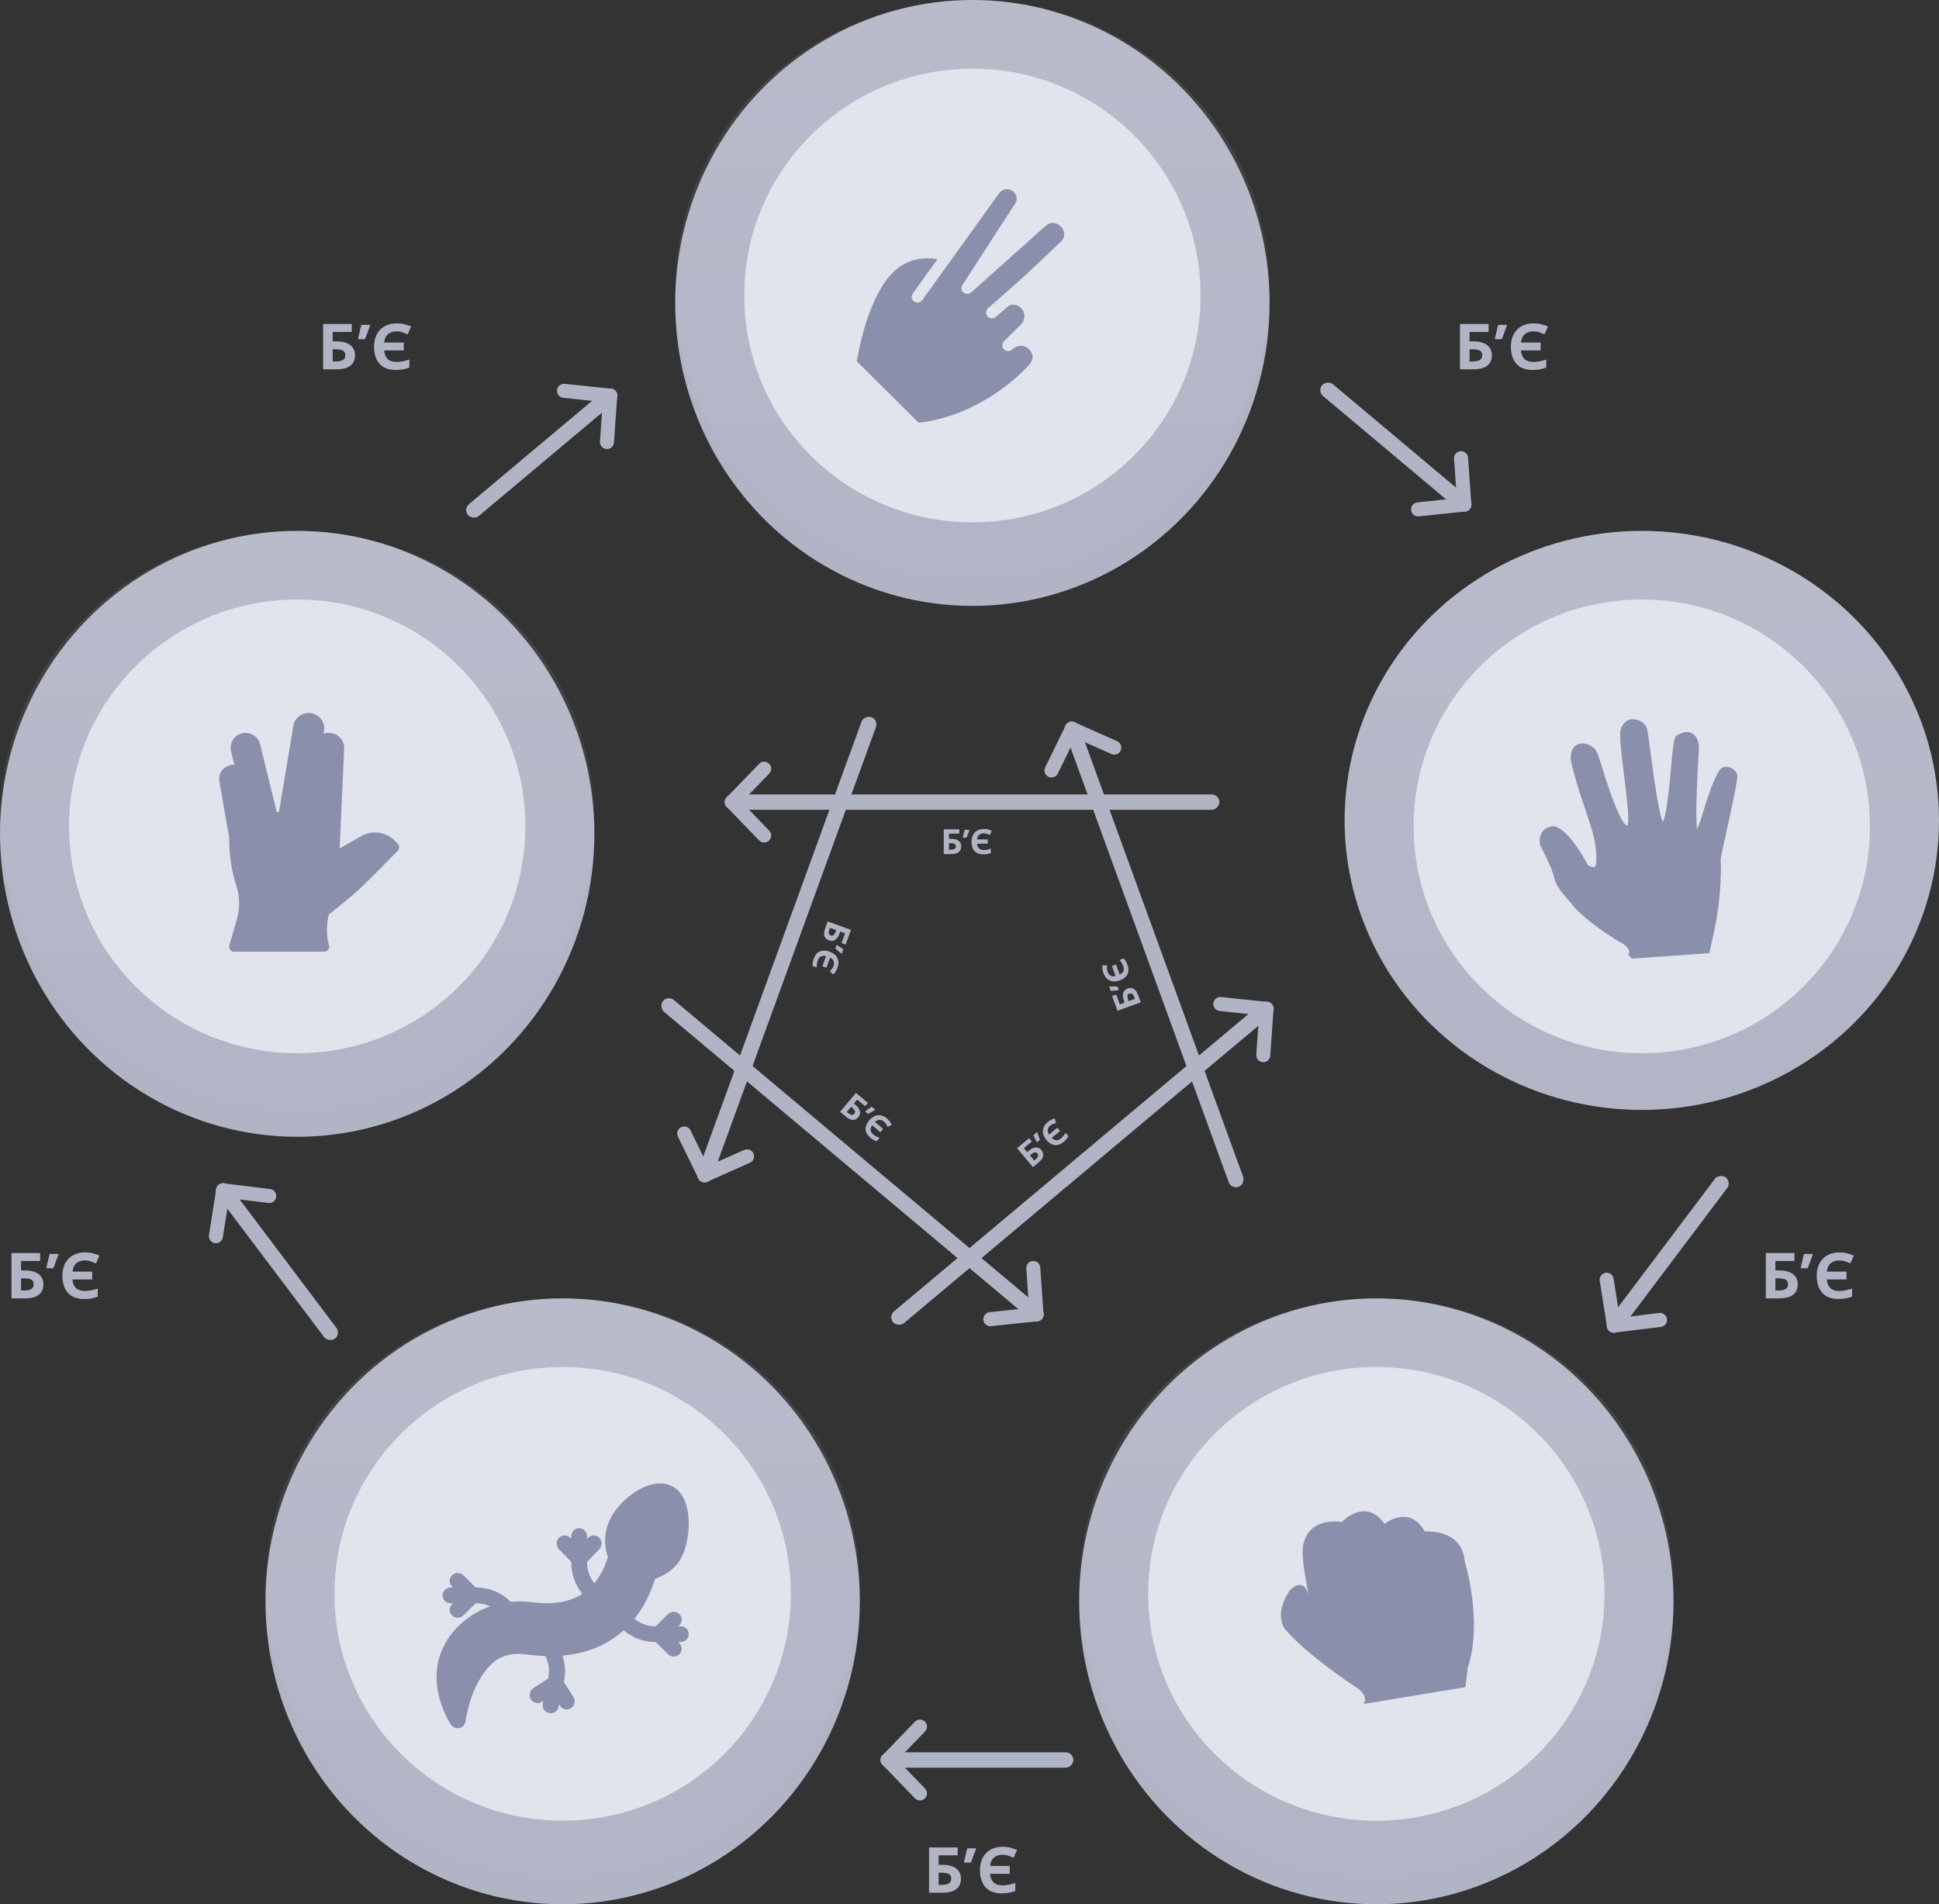<svg width="336" height="330" viewBox="0 0 336 330" fill="none" xmlns="http://www.w3.org/2000/svg">
<rect x="0" y="0" width="336" height="330" fill="#333333" stroke="none"/>
<g id="Group 21" clip-path="url(#clip0_0_784)">
<g id="Group 8">
<g id="Group 6">
<ellipse id="Oval Copy" cx="284.5" cy="142.172" rx="51.5" ry="50.172" fill="#B1B4C5"/>
<ellipse id="Oval Copy 4" cx="284.5" cy="142.172" rx="51.5" ry="50.172" fill="url(#paint0_linear_0_784)"/>
<g id="Group 5">
<ellipse id="Oval Copy 2" cx="284.5" cy="143.207" rx="39.535" ry="39.31" fill="#E1E4ED"/>
<g id="001-five-fingers">
<path id="Path" d="M299.861 133.029C299.569 132.918 299.266 132.869 298.986 132.889C298.582 132.917 298.255 133.081 298.061 133.35C296.921 134.945 295.988 137.957 295.235 140.377C294.889 141.496 294.425 142.994 294.089 143.705C293.739 141.713 294.135 134.418 294.288 131.608L294.291 131.563C294.397 129.611 294.412 129.268 294.388 129.118C294.219 128.047 293.789 127.345 293.111 127.03C292.425 126.711 291.533 126.852 290.573 127.429C290.092 127.72 289.959 128.717 289.546 133.24L289.544 133.26C289.317 135.745 288.793 141.465 288.149 142.418C287.422 141.085 286.422 133.512 285.99 130.233C285.688 127.937 285.512 126.619 285.394 126.221C285.145 125.387 284.094 124.677 283.053 124.638C282.186 124.595 281.475 125.035 281.136 125.8C280.501 126.505 280.726 128.845 281.427 134.386C281.761 137.023 282.45 142.47 282.017 143.081C281.152 142.987 279.667 139.575 277.602 132.937C277.023 131.078 276.844 130.519 276.666 130.274C276.315 129.421 275.123 128.764 274.055 128.838C273.964 128.845 273.875 128.856 273.787 128.873C273.228 128.984 271.952 129.498 272.224 131.871C272.977 135.161 273.796 137.576 274.591 139.921L274.607 139.968C275.082 141.372 275.531 142.698 275.949 144.171C276.933 147.647 276.551 149.804 276.546 149.829C276.513 150.051 276.445 150.186 276.341 150.234C276.304 150.251 276.257 150.262 276.203 150.265C275.891 150.287 275.423 150.081 275.182 149.946C274.631 148.895 271.889 143.884 269.404 143.189L269.315 143.163L269.224 143.172C268.313 143.257 267.643 143.602 267.233 144.194C266.584 145.131 266.853 146.324 266.918 146.563L266.955 146.649C266.975 146.685 268.968 150.313 269.276 152.001C269.542 153.448 270.918 155.016 272.024 156.276L272.07 156.327C272.431 156.74 272.742 157.096 272.988 157.426C276.198 160.77 281.274 163.582 281.315 163.605C281.949 164.072 282.301 164.523 282.338 164.911C282.362 165.165 282.229 165.317 282.225 165.322L282.114 165.437L282.816 166.118L296.209 165.179L296.779 162.566C298.545 155.185 298.177 148.893 298.171 148.851C298.177 148.619 298.672 146.38 299.07 144.571L299.082 144.525C299.875 140.922 300.862 136.438 301.051 134.732C301.133 134.003 300.666 133.333 299.861 133.029Z" fill="#8A90AC"/>
</g>
</g>
</g>
</g>
<g id="Group 8 Copy 4">
<g id="Group 6_2">
<ellipse id="Oval" cx="51.5" cy="144.5" rx="51.5" ry="52.5" fill="#B1B4C5"/>
<ellipse id="Oval Copy 4_2" cx="51.5" cy="142.172" rx="51.5" ry="50.172" fill="url(#paint1_linear_0_784)"/>
<g id="Group 5_2">
<ellipse id="Oval Copy 2_2" cx="51.5" cy="143.207" rx="39.535" ry="39.31" fill="#E1E4ED"/>
<g id="001-five-fingers_2">
<g id="vulcan-salute">
<path id="Path_2" d="M68.933 146.218L68.32 145.609C66.855 144.151 64.461 143.834 62.672 144.856L58.854 147.026L59.65 129.643C59.65 128.186 58.457 127 56.991 127C56.674 127 56.369 127.056 56.087 127.157L56.181 126.225C56.181 124.751 54.971 123.552 53.484 123.552C52.109 123.552 50.956 124.577 50.81 125.892L48.359 140.613C48.327 140.813 47.978 140.793 47.941 140.667L45.047 128.865C44.73 127.767 43.708 127 42.559 127C41.765 127 41.027 127.355 40.532 127.975C40.04 128.595 39.86 129.392 40.043 130.16L40.605 132.537C40.285 132.511 39.964 132.554 39.657 132.657C38.516 133.035 37.82 134.168 38.004 135.365L39.708 145.103C39.708 148.946 40.385 151.789 40.954 153.496C41.278 154.47 41.442 155.495 41.442 156.541C41.442 157.452 41.315 158.359 41.063 159.234L39.742 163.832C39.667 164.093 39.72 164.372 39.882 164.588C40.047 164.804 40.302 164.931 40.575 164.931H56.181C56.461 164.931 56.722 164.798 56.884 164.573C57.048 164.349 57.093 164.059 57.004 163.796C56.996 163.774 56.271 161.548 56.957 158.519C57.827 157.817 60.874 155.354 61.968 154.361C63.776 152.718 68.731 147.643 68.941 147.428C69.272 147.09 69.268 146.551 68.933 146.218Z" fill="#8A90AC"/>
</g>
</g>
</g>
</g>
</g>
<g id="Group 8 Copy">
<g id="Group 6_3">
<ellipse id="Oval_2" cx="168.5" cy="52.5" rx="51.5" ry="52.5" fill="#B1B4C5"/>
<ellipse id="Oval Copy 4_3" cx="168.5" cy="50.172" rx="51.5" ry="50.172" fill="url(#paint2_linear_0_784)"/>
<g id="Group 5_3">
<ellipse id="Oval Copy 2_3" cx="168.5" cy="51.207" rx="39.535" ry="39.31" fill="#E1E4ED"/>
<g id="hand">
<path id="Path_3" d="M158.179 50.87L162.45 44.9C160.675 44.606 157.415 44.541 154.745 47.195C150.536 51.38 148.832 60.42 148.476 62.609L159.173 73.245C161.099 73.081 169.624 71.949 177.84 63.781C177.927 63.604 179.928 62.134 178.292 60.507C177.511 59.731 176.218 59.745 175.42 60.538C175.014 60.942 174.383 60.948 173.985 60.553C173.587 60.157 173.593 59.529 173.999 59.125L176.902 56.239C178.377 54.772 176.987 52.297 174.928 52.892L172.551 54.915C172.117 55.291 171.472 55.226 171.115 54.816C170.747 54.392 170.826 53.749 171.245 53.387C179.547 46.145 178.335 47.017 183.676 42.039C185.671 40.388 183.161 37.465 181.195 39.138L168.274 50.691C167.898 51.009 167.322 51.015 166.952 50.677C166.525 50.31 166.516 49.782 166.795 49.365L175.807 35.434C177.124 33.66 174.532 31.69 173.144 33.478L159.819 52.009C159.497 52.471 158.85 52.577 158.408 52.253C157.966 51.958 157.845 51.316 158.179 50.87Z" fill="#8A90AC"/>
</g>
</g>
</g>
</g>
<g id="Group 8 Copy 2">
<g id="Group 6_4">
<ellipse id="Oval_3" cx="238.5" cy="277.5" rx="51.5" ry="52.5" fill="#B1B4C5"/>
<ellipse id="Oval Copy 4_4" cx="238.5" cy="275.172" rx="51.5" ry="50.172" fill="url(#paint3_linear_0_784)"/>
<g id="Group 5_4">
<ellipse id="Oval Copy 2_4" cx="238.5" cy="276.207" rx="39.535" ry="39.31" fill="#E1E4ED"/>
<g id="003-fist">
<path id="Path_4" d="M253.815 270.561C253.359 264.818 246.901 265.404 246.901 265.404C244.175 260.605 239.916 264.081 239.916 264.081C236.645 259.377 232.543 263.736 232.543 263.736C225.47 262.974 225.744 268.749 225.744 268.749C225.578 270.585 226.741 276.265 226.741 276.265C225.692 272.991 223.416 275.709 223.416 275.709C220.618 280.021 222.724 282.381 222.724 282.381C226.51 286.812 234.578 292.131 234.578 292.131C237.499 293.802 236.264 295.293 236.264 295.293L253.934 292.377L254.34 289.03C257.026 280.916 253.815 270.561 253.815 270.561Z" fill="#8A90AC"/>
</g>
</g>
</g>
</g>
<g id="Group 8 Copy 3">
<g id="Group 6_5">
<ellipse id="Oval_4" cx="97.5" cy="277.5" rx="51.5" ry="52.5" fill="#B1B4C5"/>
<ellipse id="Oval Copy 4_5" cx="97.5" cy="275.172" rx="51.5" ry="50.172" fill="url(#paint4_linear_0_784)"/>
<g id="Group 5_5">
<ellipse id="Oval Copy 2_5" cx="97.5" cy="276.207" rx="39.535" ry="39.31" fill="#E1E4ED"/>
<g id="lizard">
<path id="Combined Shape" fill-rule="evenodd" clip-rule="evenodd" d="M116.465 257.548C114.766 256.687 112.568 256.994 110.275 258.413C108.461 259.535 106.796 261.239 105.93 262.86C104.275 265.956 104.924 268.686 105.341 269.839C104.77 271.65 103.982 273.155 102.98 274.352C102.172 273.341 101.721 272.067 101.721 270.735V270.67L103.845 268.481C104.072 268.247 104.659 267.325 103.845 266.485C103.31 265.934 102.444 265.934 101.909 266.485L101.721 266.679V266.238C101.721 265.459 101.108 264.827 100.353 264.827C99.597 264.827 98.984 265.459 98.984 266.238V266.679L98.796 266.485C98.262 265.934 97.395 265.934 96.86 266.485C96.326 267.036 96.326 267.93 96.86 268.481L98.984 270.67V270.735C98.984 272.751 99.673 274.678 100.908 276.199C98.69 277.641 95.817 278.129 92.304 277.654C91.037 277.483 89.758 277.461 88.504 277.587C86.931 276.001 84.775 275.101 82.504 275.101H82.44L80.286 272.985C79.744 272.453 78.865 272.453 78.323 272.985C77.781 273.518 77.781 274.382 78.323 274.914L78.514 275.102H78.08C77.314 275.102 76.692 275.712 76.692 276.465C76.692 277.219 77.314 277.829 78.08 277.829H78.514L78.323 278.016C77.781 278.549 77.781 279.413 78.323 279.945C78.594 280.212 78.949 280.345 79.305 280.345C79.66 280.345 80.015 280.212 80.286 279.945L82.44 277.829H82.504C83.345 277.829 84.161 278.014 84.902 278.359C85.002 278.332 85.102 278.305 85.202 278.28C85.172 278.29 85.141 278.3 85.11 278.31C82.761 279.099 80.643 280.467 78.984 282.267C76.123 285.372 75.075 289.244 75.954 293.465C76.601 296.573 78.076 298.775 78.138 298.868C78.403 299.258 78.84 299.483 79.296 299.483C79.408 299.483 79.52 299.469 79.632 299.442C80.201 299.301 80.622 298.82 80.688 298.236C80.695 298.172 81.454 291.787 85.373 288.174C85.873 287.714 87.76 286.247 91.088 286.698C92.262 286.857 93.398 286.951 94.496 286.982C95.097 288.15 95.283 289.5 95.001 290.808L94.987 290.872L92.418 292.541C91.771 292.961 91.583 293.831 91.999 294.485C92.415 295.139 93.276 295.328 93.923 294.908L94.15 294.761L94.058 295.19C93.894 295.949 94.371 296.699 95.122 296.864C95.222 296.886 95.321 296.896 95.419 296.896C96.06 296.896 96.637 296.447 96.779 295.788L96.871 295.359L97.017 295.589C97.283 296.007 97.732 296.236 98.19 296.236C98.447 296.236 98.708 296.163 98.941 296.012C99.588 295.592 99.775 294.721 99.36 294.068L97.708 291.47L97.722 291.407C98.048 289.89 97.956 288.336 97.479 286.9C101.267 286.57 104.507 285.366 107.158 283.295C107.471 283.05 107.776 282.794 108.071 282.527C109.581 283.826 111.523 284.553 113.557 284.553H113.621L115.767 286.669C116.037 286.936 116.391 287.069 116.745 287.069C117.099 287.069 117.453 286.936 117.723 286.669C118.264 286.137 118.264 285.273 117.723 284.741L117.534 284.553H117.965C118.729 284.553 119.348 283.943 119.348 283.19C119.348 282.436 118.729 281.826 117.965 281.826H117.533L117.723 281.638C118.263 281.106 118.263 280.242 117.723 279.71C117.183 279.177 116.307 279.177 115.767 279.71L113.621 281.826H113.557C112.224 281.826 110.95 281.359 109.95 280.523C111.477 278.607 112.674 276.29 113.525 273.595C115.725 272.814 117.283 271.53 118.162 269.773C119.72 266.661 120.271 259.478 116.465 257.548Z" fill="#8A90AC"/>
</g>
</g>
</g>
</g>
<g id="Group 13 Copy 2">
<g id="Group 15">
<rect id="Rectangle" x="80.237" y="88.228" width="32.692" height="2.667" rx="1.333" transform="rotate(-40 80.237 88.228)" fill="#B1B4C5"/>
<g id="Group 12">
<g id="Group 14">
<path id="Rectangle Copy 2" fill-rule="evenodd" clip-rule="evenodd" d="M96.523 67.63C96.577 66.948 97.183 66.445 97.864 66.516L105.907 67.364C106.564 67.433 107.045 68.013 106.993 68.671C106.939 69.353 106.333 69.857 105.652 69.785L97.609 68.938C96.952 68.868 96.471 68.289 96.523 67.63Z" fill="#B1B4C5"/>
<path id="Rectangle Copy 3" fill-rule="evenodd" clip-rule="evenodd" d="M105.064 77.809C104.406 77.746 103.919 77.171 103.965 76.512L104.527 68.444C104.575 67.761 105.176 67.252 105.857 67.317C106.514 67.38 107.002 67.955 106.956 68.613L106.394 76.682C106.346 77.364 105.745 77.874 105.064 77.809Z" fill="#B1B4C5"/>
</g>
</g>
</g>
</g>
<g id="Group 13 Copy 3">
<g id="Group 15_2">
<rect id="Rectangle_2" width="32.692" height="2.667" rx="1.333" transform="matrix(0.766 0.643 0.643 -0.766 228.237 67.772)" fill="#B1B4C5"/>
<g id="Group 12_2">
<g id="Group 14_2">
<path id="Rectangle Copy 2_2" fill-rule="evenodd" clip-rule="evenodd" d="M244.523 88.37C244.577 89.052 245.183 89.555 245.864 89.484L253.907 88.636C254.564 88.567 255.045 87.987 254.993 87.329C254.939 86.647 254.333 86.143 253.652 86.215L245.609 87.062C244.952 87.132 244.47 87.711 244.523 88.37Z" fill="#B1B4C5"/>
<path id="Rectangle Copy 3_2" fill-rule="evenodd" clip-rule="evenodd" d="M253.064 78.191C252.406 78.254 251.919 78.829 251.965 79.488L252.527 87.556C252.575 88.239 253.176 88.748 253.857 88.683C254.514 88.62 255.002 88.045 254.956 87.387L254.394 79.318C254.346 78.636 253.745 78.126 253.064 78.191Z" fill="#B1B4C5"/>
</g>
</g>
</g>
</g>
<g id="Group 13 Copy 4">
<g id="Group 15_3">
<rect id="Rectangle_3" x="300.097" y="204.826" width="32.692" height="2.667" rx="1.333" transform="rotate(127 300.097 204.826)" fill="#B1B4C5"/>
<g id="Group 12_3">
<g id="Group 14_3">
<path id="Rectangle Copy 2_3" fill-rule="evenodd" clip-rule="evenodd" d="M288.862 228.559C288.962 229.236 288.485 229.863 287.806 229.946L279.778 230.93C279.123 231.01 278.523 230.554 278.426 229.901C278.325 229.224 278.802 228.597 279.482 228.514L287.509 227.53C288.165 227.45 288.765 227.906 288.862 228.559Z" fill="#B1B4C5"/>
<path id="Rectangle Copy 3_3" fill-rule="evenodd" clip-rule="evenodd" d="M278.25 220.563C278.904 220.476 279.509 220.927 279.612 221.579L280.879 229.567C280.986 230.243 280.516 230.874 279.837 230.964C279.183 231.051 278.578 230.6 278.475 229.948L277.208 221.96C277.101 221.284 277.571 220.653 278.25 220.563Z" fill="#B1B4C5"/>
</g>
</g>
</g>
</g>
<g id="Group 13 Copy 6">
<g id="Group 15_4">
<rect id="Rectangle_4" width="32.692" height="2.667" rx="1.333" transform="matrix(-1 0 0 1 186 303.667)" fill="#B1B4C5"/>
<g id="Group 12_4">
<g id="Group 14_4">
<path id="Rectangle Copy 2_4" fill-rule="evenodd" clip-rule="evenodd" d="M160.285 298.357C159.804 297.869 159.017 297.873 158.541 298.365L152.924 304.184C152.466 304.659 152.47 305.413 152.933 305.884C153.413 306.371 154.201 306.368 154.676 305.875L160.293 300.056C160.752 299.581 160.748 298.827 160.285 298.357Z" fill="#B1B4C5"/>
<path id="Rectangle Copy 3_4" fill-rule="evenodd" clip-rule="evenodd" d="M160.285 311.643C160.748 311.173 160.752 310.419 160.293 309.944L154.676 304.125C154.201 303.632 153.413 303.629 152.933 304.116C152.47 304.587 152.466 305.341 152.924 305.816L158.541 311.635C159.017 312.127 159.804 312.131 160.285 311.643Z" fill="#B1B4C5"/>
</g>
</g>
</g>
</g>
<g id="Group 13 Copy 5">
<g id="Group 15_5">
<rect id="Rectangle_5" width="32.692" height="2.667" rx="1.333" transform="matrix(-0.602 -0.799 -0.799 0.602 59.097 231.174)" fill="#B1B4C5"/>
<g id="Group 12_5">
<g id="Group 14_5">
<path id="Rectangle Copy 2_5" fill-rule="evenodd" clip-rule="evenodd" d="M47.862 207.441C47.962 206.764 47.485 206.137 46.806 206.054L38.778 205.07C38.123 204.99 37.523 205.446 37.426 206.099C37.325 206.776 37.803 207.403 38.482 207.486L46.51 208.47C47.165 208.55 47.765 208.094 47.862 207.441Z" fill="#B1B4C5"/>
<path id="Rectangle Copy 3_5" fill-rule="evenodd" clip-rule="evenodd" d="M37.25 215.437C37.904 215.524 38.509 215.073 38.612 214.421L39.879 206.433C39.987 205.757 39.516 205.126 38.837 205.036C38.183 204.949 37.578 205.4 37.475 206.052L36.208 214.04C36.101 214.716 36.572 215.347 37.25 215.437Z" fill="#B1B4C5"/>
</g>
</g>
</g>
</g>
<g id="Group 20">
<g id="Group 19" clip-path="url(#clip1_0_784)">
<g id="Group 15_6">
<rect id="Rectangle_6" width="85" height="2.667" rx="1.333" transform="matrix(-1 0 0 1 211.308 137.667)" fill="#B1B4C5"/>
<g id="Group 12_6">
<g id="Group 14_6">
<path id="Rectangle Copy 2_6" fill-rule="evenodd" clip-rule="evenodd" d="M133.285 132.357C132.804 131.869 132.017 131.873 131.541 132.365L125.924 138.184C125.466 138.659 125.47 139.413 125.933 139.884C126.413 140.371 127.201 140.368 127.676 139.875L133.293 134.056C133.752 133.581 133.748 132.827 133.285 132.357Z" fill="#B1B4C5"/>
<path id="Rectangle Copy 3_6" fill-rule="evenodd" clip-rule="evenodd" d="M133.285 145.643C133.748 145.173 133.752 144.419 133.293 143.944L127.676 138.125C127.201 137.632 126.413 137.629 125.933 138.116C125.47 138.587 125.466 139.341 125.924 139.816L131.541 145.635C132.017 146.127 132.804 146.131 133.285 145.643Z" fill="#B1B4C5"/>
</g>
</g>
</g>
<path id="BEATS" d="M163.54 148V143.716H166.246V144.466H164.446V145.36H164.806C165.21 145.36 165.54 145.416 165.796 145.528C166.056 145.64 166.248 145.794 166.372 145.99C166.496 146.186 166.558 146.41 166.558 146.662C166.558 146.942 166.496 147.182 166.372 147.382C166.248 147.582 166.056 147.736 165.796 147.844C165.536 147.948 165.2 148 164.788 148H163.54ZM164.752 147.256C165.028 147.256 165.244 147.212 165.4 147.124C165.56 147.036 165.64 146.882 165.64 146.662C165.64 146.51 165.6 146.394 165.52 146.314C165.444 146.234 165.334 146.18 165.19 146.152C165.05 146.12 164.88 146.104 164.68 146.104H164.446V147.256H164.752ZM167.912 143.8C167.972 143.8 167.992 143.828 167.972 143.884L167.522 145.096C167.51 145.136 167.482 145.156 167.438 145.156H166.91C166.854 145.156 166.832 145.13 166.844 145.078L167.132 143.86C167.144 143.82 167.17 143.8 167.21 143.8H167.912ZM170.47 144.412C170.31 144.412 170.16 144.436 170.02 144.484C169.884 144.528 169.764 144.596 169.66 144.688C169.56 144.776 169.48 144.886 169.42 145.018C169.36 145.15 169.324 145.3 169.312 145.468H171.166V146.212H169.306C169.318 146.384 169.352 146.538 169.408 146.674C169.464 146.81 169.54 146.926 169.636 147.022C169.736 147.114 169.856 147.184 169.996 147.232C170.136 147.28 170.298 147.304 170.482 147.304C170.674 147.304 170.866 147.284 171.058 147.244C171.254 147.204 171.466 147.148 171.694 147.076V147.838C171.49 147.914 171.29 147.97 171.094 148.006C170.898 148.042 170.676 148.06 170.428 148.06C169.952 148.06 169.56 147.97 169.252 147.79C168.948 147.606 168.722 147.35 168.574 147.022C168.426 146.69 168.352 146.304 168.352 145.864C168.352 145.54 168.398 145.244 168.49 144.976C168.586 144.704 168.726 144.47 168.91 144.274C169.094 144.078 169.32 143.926 169.588 143.818C169.856 143.71 170.164 143.656 170.512 143.656C170.768 143.656 171.004 143.684 171.22 143.74C171.436 143.792 171.648 143.864 171.856 143.956L171.532 144.694C171.356 144.618 171.186 144.552 171.022 144.496C170.862 144.44 170.678 144.412 170.47 144.412Z" fill="#B1B4C5"/>
</g>
<g id="Group 19 Copy" clip-path="url(#clip2_0_784)">
<g id="Group 15_7">
<rect id="Rectangle_7" x="115.753" y="172.439" width="85" height="2.667" rx="1.333" transform="rotate(40 115.753 172.439)" fill="#B1B4C5"/>
<g id="Group 12_7">
<g id="Group 14_7">
<path id="Rectangle Copy 2_7" fill-rule="evenodd" clip-rule="evenodd" d="M178.936 218.523C179.617 218.458 180.218 218.968 180.266 219.65L180.828 227.719C180.874 228.377 180.386 228.952 179.729 229.015C179.048 229.08 178.447 228.571 178.399 227.888L177.837 219.82C177.791 219.161 178.278 218.586 178.936 218.523Z" fill="#B1B4C5"/>
<path id="Rectangle Copy 3_7" fill-rule="evenodd" clip-rule="evenodd" d="M170.395 228.702C170.342 228.044 170.824 227.464 171.481 227.395L179.524 226.548C180.205 226.476 180.811 226.979 180.865 227.661C180.917 228.32 180.436 228.9 179.779 228.969L171.736 229.816C171.055 229.888 170.449 229.384 170.395 228.702Z" fill="#B1B4C5"/>
</g>
</g>
</g>
<path id="BEATS_2" d="M145.571 192.673L148.325 189.391L150.398 191.13L149.915 191.705L148.537 190.548L147.962 191.233L148.238 191.464C148.547 191.724 148.764 191.979 148.888 192.229C149.015 192.482 149.063 192.723 149.032 192.953C149.001 193.183 148.905 193.395 148.743 193.588C148.563 193.802 148.361 193.946 148.138 194.02C147.914 194.093 147.668 194.088 147.399 194.003C147.133 193.916 146.843 193.74 146.527 193.475L145.571 192.673ZM146.978 192.882C147.189 193.059 147.383 193.164 147.559 193.197C147.738 193.233 147.898 193.166 148.04 192.998C148.137 192.881 148.181 192.767 148.171 192.654C148.165 192.544 148.115 192.432 148.023 192.318C147.936 192.203 147.816 192.082 147.663 191.953L147.484 191.803L146.743 192.685L146.978 192.882ZM151.62 192.266C151.666 192.304 151.663 192.339 151.612 192.369L150.488 193.008C150.453 193.031 150.419 193.028 150.385 193L149.981 192.66C149.938 192.624 149.938 192.59 149.98 192.558L150.984 191.81C151.019 191.787 151.052 191.789 151.082 191.814L151.62 192.266ZM153.186 194.379C153.063 194.276 152.933 194.198 152.795 194.144C152.662 194.091 152.527 194.066 152.388 194.069C152.255 194.072 152.123 194.105 151.992 194.168C151.861 194.23 151.737 194.322 151.62 194.443L153.04 195.635L152.562 196.205L151.137 195.009C151.036 195.149 150.963 195.289 150.918 195.429C150.874 195.569 150.858 195.707 150.869 195.842C150.887 195.977 150.934 196.107 151.01 196.234C151.087 196.361 151.195 196.483 151.336 196.602C151.483 196.725 151.643 196.833 151.816 196.926C151.992 197.021 152.19 197.115 152.411 197.206L151.921 197.79C151.716 197.717 151.527 197.631 151.354 197.533C151.18 197.434 150.999 197.305 150.809 197.146C150.444 196.84 150.202 196.519 150.082 196.183C149.967 195.847 149.958 195.506 150.056 195.159C150.156 194.81 150.347 194.466 150.63 194.129C150.838 193.881 151.064 193.684 151.307 193.538C151.555 193.391 151.813 193.302 152.08 193.27C152.347 193.238 152.617 193.267 152.892 193.357C153.167 193.446 153.437 193.603 153.704 193.826C153.9 193.991 154.063 194.164 154.192 194.346C154.324 194.525 154.441 194.716 154.541 194.92L153.818 195.277C153.732 195.106 153.644 194.946 153.555 194.798C153.468 194.652 153.345 194.512 153.186 194.379Z" fill="#B1B4C5"/>
</g>
<g id="Group 19 Copy 4" clip-path="url(#clip3_0_784)">
<g id="Group 15_8">
<rect id="Rectangle_8" x="153.896" y="228.114" width="85" height="2.667" rx="1.333" transform="rotate(-40 153.896 228.114)" fill="#B1B4C5"/>
<g id="Group 12_8">
<g id="Group 14_8">
<path id="Rectangle Copy 2_8" fill-rule="evenodd" clip-rule="evenodd" d="M210.251 173.894C210.306 173.212 210.912 172.709 211.592 172.78L219.636 173.627C220.292 173.697 220.774 174.277 220.722 174.935C220.667 175.617 220.061 176.12 219.381 176.049L211.337 175.201C210.681 175.132 210.199 174.552 210.251 173.894Z" fill="#B1B4C5"/>
<path id="Rectangle Copy 3_8" fill-rule="evenodd" clip-rule="evenodd" d="M218.792 184.072C218.135 184.01 217.648 183.435 217.693 182.776L218.256 174.708C218.303 174.025 218.904 173.516 219.586 173.581C220.243 173.643 220.73 174.218 220.684 174.877L220.122 182.945C220.074 183.628 219.474 184.137 218.792 184.072Z" fill="#B1B4C5"/>
</g>
</g>
</g>
<path id="BEATS_3" d="M179 202.263L176.246 198.981L178.319 197.242L178.801 197.817L177.422 198.974L177.997 199.658L178.273 199.427C178.582 199.167 178.871 198.998 179.139 198.919C179.41 198.838 179.656 198.833 179.877 198.903C180.098 198.973 180.29 199.105 180.452 199.298C180.632 199.513 180.738 199.736 180.772 199.969C180.806 200.202 180.757 200.444 180.628 200.693C180.495 200.94 180.271 201.196 179.956 201.461L179 202.263ZM179.45 200.914C179.661 200.737 179.799 200.564 179.862 200.396C179.928 200.226 179.89 200.057 179.748 199.888C179.651 199.772 179.546 199.709 179.433 199.699C179.323 199.686 179.204 199.716 179.076 199.787C178.948 199.852 178.808 199.949 178.654 200.078L178.475 200.228L179.216 201.111L179.45 200.914ZM179.649 196.235C179.695 196.197 179.729 196.205 179.749 196.261L180.184 197.479C180.2 197.517 180.192 197.551 180.158 197.579L179.753 197.918C179.71 197.954 179.677 197.948 179.653 197.901L179.09 196.783C179.074 196.744 179.081 196.712 179.112 196.687L179.649 196.235ZM182.002 195.06C181.88 195.163 181.78 195.278 181.704 195.404C181.628 195.526 181.58 195.655 181.559 195.792C181.539 195.924 181.548 196.06 181.587 196.199C181.626 196.339 181.695 196.477 181.794 196.613L183.214 195.422L183.692 195.992L182.267 197.187C182.387 197.311 182.512 197.407 182.643 197.476C182.773 197.544 182.906 197.584 183.041 197.596C183.177 197.602 183.314 197.578 183.452 197.525C183.59 197.472 183.729 197.386 183.87 197.268C184.017 197.144 184.152 197.006 184.273 196.852C184.397 196.695 184.524 196.516 184.652 196.314L185.142 196.898C185.034 197.087 184.917 197.259 184.79 197.412C184.663 197.566 184.505 197.722 184.315 197.882C183.95 198.188 183.592 198.371 183.24 198.431C182.889 198.485 182.552 198.434 182.227 198.278C181.901 198.119 181.596 197.871 181.313 197.534C181.105 197.286 180.95 197.029 180.848 196.765C180.747 196.495 180.703 196.226 180.718 195.957C180.733 195.689 180.809 195.427 180.945 195.172C181.08 194.917 181.282 194.678 181.548 194.454C181.744 194.289 181.943 194.159 182.145 194.063C182.344 193.964 182.552 193.883 182.771 193.82L182.997 194.593C182.813 194.648 182.641 194.707 182.479 194.77C182.32 194.83 182.161 194.926 182.002 195.06Z" fill="#B1B4C5"/>
</g>
<g id="Group 19 Copy 2" clip-path="url(#clip4_0_784)">
<g id="Group 15_9">
<rect id="Rectangle_9" x="213.378" y="206.126" width="85" height="2.667" rx="1.333" transform="rotate(-110 213.378 206.126)" fill="#B1B4C5"/>
<g id="Group 12_9">
<g id="Group 14_9">
<path id="Rectangle Copy 2_9" fill-rule="evenodd" clip-rule="evenodd" d="M181.703 134.624C181.08 134.34 180.814 133.598 181.115 132.983L184.662 125.715C184.951 125.122 185.661 124.867 186.262 125.142C186.884 125.426 187.15 126.168 186.85 126.783L183.303 134.051C183.013 134.644 182.303 134.899 181.703 134.624Z" fill="#B1B4C5"/>
<path id="Rectangle Copy 3_9" fill-rule="evenodd" clip-rule="evenodd" d="M194.189 130.08C193.905 130.676 193.198 130.938 192.595 130.669L185.205 127.381C184.58 127.103 184.307 126.364 184.601 125.746C184.885 125.15 185.592 124.888 186.195 125.157L193.584 128.445C194.21 128.723 194.483 129.462 194.189 130.08Z" fill="#B1B4C5"/>
</g>
</g>
</g>
<path id="BEATS_4" d="M197.672 173.694L193.646 175.159L192.721 172.617L193.426 172.36L194.041 174.052L194.881 173.746L194.758 173.407C194.62 173.028 194.56 172.699 194.578 172.42C194.594 172.137 194.673 171.904 194.815 171.72C194.956 171.537 195.146 171.402 195.383 171.316C195.646 171.22 195.892 171.196 196.123 171.244C196.353 171.292 196.563 171.42 196.754 171.628C196.941 171.836 197.104 172.134 197.245 172.521L197.672 173.694ZM196.558 172.81C196.464 172.55 196.349 172.362 196.213 172.246C196.075 172.126 195.903 172.103 195.697 172.178C195.554 172.23 195.458 172.308 195.411 172.41C195.361 172.509 195.348 172.631 195.371 172.776C195.389 172.918 195.432 173.083 195.501 173.271L195.581 173.491L196.663 173.097L196.558 172.81ZM192.23 171.022C192.209 170.966 192.229 170.937 192.288 170.937L193.581 170.945C193.623 170.943 193.651 170.962 193.666 171.004L193.847 171.5C193.866 171.553 193.849 171.582 193.796 171.589L192.553 171.735C192.511 171.737 192.484 171.719 192.47 171.682L192.23 171.022ZM191.93 168.409C191.985 168.56 192.059 168.692 192.152 168.808C192.24 168.92 192.345 169.01 192.467 169.076C192.584 169.14 192.714 169.178 192.859 169.189C193.003 169.2 193.157 169.183 193.319 169.136L192.685 167.394L193.384 167.14L194.02 168.888C194.177 168.817 194.31 168.733 194.419 168.634C194.528 168.535 194.611 168.423 194.668 168.3C194.72 168.175 194.745 168.038 194.742 167.89C194.74 167.742 194.707 167.582 194.644 167.409C194.578 167.229 194.494 167.055 194.39 166.888C194.286 166.718 194.161 166.538 194.015 166.348L194.731 166.087C194.872 166.253 194.993 166.422 195.094 166.594C195.195 166.766 195.288 166.968 195.373 167.201C195.535 167.648 195.585 168.048 195.521 168.399C195.452 168.747 195.289 169.047 195.031 169.298C194.77 169.551 194.433 169.753 194.019 169.903C193.715 170.014 193.421 170.072 193.137 170.077C192.849 170.08 192.581 170.028 192.334 169.922C192.087 169.817 191.867 169.656 191.674 169.441C191.481 169.226 191.325 168.955 191.206 168.628C191.118 168.388 191.064 168.157 191.042 167.934C191.017 167.714 191.012 167.49 191.028 167.263L191.832 167.315C191.821 167.506 191.817 167.689 191.82 167.862C191.823 168.031 191.859 168.214 191.93 168.409Z" fill="#B1B4C5"/>
</g>
<g id="Group 19 Copy 3" clip-path="url(#clip5_0_784)">
<g id="Group 15_10">
<rect id="Rectangle_10" x="152.246" y="124.734" width="85" height="2.667" rx="1.333" transform="rotate(110 152.246 124.734)" fill="#B1B4C5"/>
<g id="Group 12_10">
<g id="Group 14_10">
<path id="Rectangle Copy 2_10" fill-rule="evenodd" clip-rule="evenodd" d="M130.55 199.868C130.845 200.486 130.571 201.224 129.946 201.503L122.557 204.791C121.954 205.059 121.246 204.798 120.963 204.201C120.669 203.583 120.942 202.845 121.567 202.566L128.956 199.278C129.56 199.01 130.267 199.271 130.55 199.868Z" fill="#B1B4C5"/>
<path id="Rectangle Copy 3_10" fill-rule="evenodd" clip-rule="evenodd" d="M118.065 195.323C118.665 195.049 119.375 195.303 119.664 195.897L123.211 203.165C123.512 203.78 123.246 204.522 122.623 204.806C122.023 205.08 121.313 204.826 121.024 204.233L117.476 196.964C117.176 196.349 117.442 195.608 118.065 195.323Z" fill="#B1B4C5"/>
</g>
</g>
</g>
<path id="BEATS_5" d="M143.431 159.674L147.456 161.139L146.531 163.682L145.826 163.425L146.442 161.734L145.602 161.428L145.479 161.766C145.34 162.146 145.175 162.437 144.982 162.639C144.788 162.845 144.578 162.973 144.351 163.023C144.124 163.072 143.893 163.054 143.656 162.967C143.393 162.872 143.188 162.731 143.043 162.546C142.897 162.362 142.818 162.128 142.806 161.847C142.797 161.567 142.863 161.234 143.004 160.847L143.431 159.674ZM143.715 161.067C143.621 161.327 143.589 161.545 143.618 161.721C143.646 161.902 143.763 162.03 143.97 162.105C144.113 162.157 144.235 162.159 144.338 162.111C144.439 162.067 144.527 161.982 144.603 161.856C144.681 161.736 144.754 161.582 144.823 161.394L144.903 161.174L143.82 160.78L143.715 161.067ZM145.882 165.219C145.862 165.275 145.828 165.284 145.783 165.247L144.798 164.409C144.764 164.384 144.755 164.351 144.77 164.31L144.951 163.814C144.97 163.761 145.002 163.749 145.047 163.778L146.093 164.465C146.126 164.49 146.136 164.522 146.122 164.559L145.882 165.219ZM144.432 167.413C144.487 167.263 144.516 167.114 144.519 166.966C144.524 166.823 144.501 166.687 144.45 166.557C144.401 166.433 144.325 166.321 144.222 166.219C144.118 166.118 143.99 166.032 143.836 165.964L143.202 167.706L142.503 167.451L143.139 165.704C142.973 165.656 142.817 165.635 142.67 165.641C142.523 165.648 142.388 165.679 142.265 165.737C142.144 165.799 142.037 165.888 141.944 166.003C141.851 166.118 141.774 166.262 141.711 166.435C141.645 166.616 141.598 166.803 141.57 166.997C141.541 167.195 141.521 167.413 141.51 167.652L140.794 167.391C140.793 167.174 140.808 166.967 140.842 166.77C140.875 166.574 140.934 166.359 141.019 166.126C141.181 165.679 141.4 165.341 141.675 165.113C141.951 164.89 142.269 164.766 142.628 164.739C142.991 164.713 143.379 164.776 143.792 164.926C144.097 165.037 144.359 165.181 144.579 165.36C144.802 165.543 144.974 165.754 145.096 165.994C145.217 166.234 145.282 166.499 145.292 166.787C145.302 167.076 145.247 167.384 145.128 167.711C145.041 167.952 144.934 168.164 144.807 168.348C144.684 168.533 144.544 168.707 144.387 168.871L143.804 168.315C143.936 168.175 144.056 168.038 144.165 167.903C144.272 167.772 144.361 167.608 144.432 167.413Z" fill="#B1B4C5"/>
</g>
</g>
<path id="BEATS_6" d="M252.99 64V56.146H257.951V57.521H254.651V59.16H255.311C256.052 59.16 256.657 59.263 257.126 59.468C257.603 59.673 257.955 59.956 258.182 60.315C258.409 60.674 258.523 61.085 258.523 61.547C258.523 62.06 258.409 62.5 258.182 62.867C257.955 63.234 257.603 63.516 257.126 63.714C256.649 63.905 256.033 64 255.278 64H252.99ZM255.212 62.636C255.718 62.636 256.114 62.555 256.4 62.394C256.693 62.233 256.84 61.95 256.84 61.547C256.84 61.268 256.767 61.056 256.62 60.909C256.481 60.762 256.279 60.663 256.015 60.612C255.758 60.553 255.447 60.524 255.08 60.524H254.651V62.636H255.212ZM261.006 56.3C261.116 56.3 261.152 56.351 261.116 56.454L260.291 58.676C260.269 58.749 260.217 58.786 260.137 58.786H259.169C259.066 58.786 259.026 58.738 259.048 58.643L259.576 56.41C259.598 56.337 259.645 56.3 259.719 56.3H261.006ZM265.695 57.422C265.401 57.422 265.126 57.466 264.87 57.554C264.62 57.635 264.4 57.759 264.21 57.928C264.026 58.089 263.88 58.291 263.77 58.533C263.66 58.775 263.594 59.05 263.572 59.358H266.971V60.722H263.561C263.583 61.037 263.645 61.32 263.748 61.569C263.85 61.818 263.99 62.031 264.166 62.207C264.349 62.376 264.569 62.504 264.826 62.592C265.082 62.68 265.379 62.724 265.717 62.724C266.069 62.724 266.421 62.687 266.773 62.614C267.132 62.541 267.521 62.438 267.939 62.306V63.703C267.565 63.842 267.198 63.945 266.839 64.011C266.479 64.077 266.072 64.11 265.618 64.11C264.745 64.11 264.026 63.945 263.462 63.615C262.904 63.278 262.49 62.808 262.219 62.207C261.947 61.598 261.812 60.891 261.812 60.084C261.812 59.49 261.896 58.947 262.065 58.456C262.241 57.957 262.497 57.528 262.835 57.169C263.172 56.81 263.586 56.531 264.078 56.333C264.569 56.135 265.134 56.036 265.772 56.036C266.241 56.036 266.674 56.087 267.07 56.19C267.466 56.285 267.854 56.417 268.236 56.586L267.642 57.939C267.319 57.8 267.007 57.679 266.707 57.576C266.413 57.473 266.076 57.422 265.695 57.422Z" fill="#B1B4C5"/>
<path id="BEATS Copy 3" d="M55.99 64V56.146H60.951V57.521H57.651V59.16H58.311C59.052 59.16 59.657 59.263 60.126 59.468C60.603 59.673 60.955 59.956 61.182 60.315C61.409 60.674 61.523 61.085 61.523 61.547C61.523 62.06 61.409 62.5 61.182 62.867C60.955 63.234 60.603 63.516 60.126 63.714C59.649 63.905 59.033 64 58.278 64H55.99ZM58.212 62.636C58.718 62.636 59.114 62.555 59.4 62.394C59.693 62.233 59.84 61.95 59.84 61.547C59.84 61.268 59.767 61.056 59.62 60.909C59.481 60.762 59.279 60.663 59.015 60.612C58.758 60.553 58.447 60.524 58.08 60.524H57.651V62.636H58.212ZM64.006 56.3C64.116 56.3 64.152 56.351 64.116 56.454L63.291 58.676C63.269 58.749 63.217 58.786 63.137 58.786H62.169C62.066 58.786 62.026 58.738 62.048 58.643L62.576 56.41C62.598 56.337 62.645 56.3 62.719 56.3H64.006ZM68.695 57.422C68.401 57.422 68.126 57.466 67.87 57.554C67.621 57.635 67.4 57.759 67.21 57.928C67.026 58.089 66.88 58.291 66.77 58.533C66.66 58.775 66.594 59.05 66.572 59.358H69.971V60.722H66.561C66.583 61.037 66.645 61.32 66.748 61.569C66.85 61.818 66.99 62.031 67.166 62.207C67.349 62.376 67.569 62.504 67.826 62.592C68.082 62.68 68.379 62.724 68.717 62.724C69.069 62.724 69.421 62.687 69.773 62.614C70.132 62.541 70.521 62.438 70.939 62.306V63.703C70.565 63.842 70.198 63.945 69.839 64.011C69.48 64.077 69.073 64.11 68.618 64.11C67.745 64.11 67.026 63.945 66.462 63.615C65.904 63.278 65.49 62.808 65.219 62.207C64.948 61.598 64.812 60.891 64.812 60.084C64.812 59.49 64.896 58.947 65.065 58.456C65.241 57.957 65.498 57.528 65.835 57.169C66.172 56.81 66.587 56.531 67.078 56.333C67.569 56.135 68.134 56.036 68.772 56.036C69.241 56.036 69.674 56.087 70.07 56.19C70.466 56.285 70.855 56.417 71.236 56.586L70.642 57.939C70.319 57.8 70.007 57.679 69.707 57.576C69.413 57.473 69.076 57.422 68.695 57.422Z" fill="#B1B4C5"/>
<path id="BEATS Copy 4" d="M305.99 225V217.146H310.951V218.521H307.651V220.16H308.311C309.052 220.16 309.657 220.263 310.126 220.468C310.603 220.673 310.955 220.956 311.182 221.315C311.409 221.674 311.523 222.085 311.523 222.547C311.523 223.06 311.409 223.5 311.182 223.867C310.955 224.234 310.603 224.516 310.126 224.714C309.649 224.905 309.033 225 308.278 225H305.99ZM308.212 223.636C308.718 223.636 309.114 223.555 309.4 223.394C309.693 223.233 309.84 222.95 309.84 222.547C309.84 222.268 309.767 222.056 309.62 221.909C309.481 221.762 309.279 221.663 309.015 221.612C308.758 221.553 308.447 221.524 308.08 221.524H307.651V223.636H308.212ZM314.006 217.3C314.116 217.3 314.152 217.351 314.116 217.454L313.291 219.676C313.269 219.749 313.217 219.786 313.137 219.786H312.169C312.066 219.786 312.026 219.738 312.048 219.643L312.576 217.41C312.598 217.337 312.645 217.3 312.719 217.3H314.006ZM318.695 218.422C318.401 218.422 318.126 218.466 317.87 218.554C317.62 218.635 317.4 218.759 317.21 218.928C317.026 219.089 316.88 219.291 316.77 219.533C316.66 219.775 316.594 220.05 316.572 220.358H319.971V221.722H316.561C316.583 222.037 316.645 222.32 316.748 222.569C316.85 222.818 316.99 223.031 317.166 223.207C317.349 223.376 317.569 223.504 317.826 223.592C318.082 223.68 318.379 223.724 318.717 223.724C319.069 223.724 319.421 223.687 319.773 223.614C320.132 223.541 320.521 223.438 320.939 223.306V224.703C320.565 224.842 320.198 224.945 319.839 225.011C319.479 225.077 319.072 225.11 318.618 225.11C317.745 225.11 317.026 224.945 316.462 224.615C315.904 224.278 315.49 223.808 315.219 223.207C314.947 222.598 314.812 221.891 314.812 221.084C314.812 220.49 314.896 219.947 315.065 219.456C315.241 218.957 315.497 218.528 315.835 218.169C316.172 217.81 316.586 217.531 317.078 217.333C317.569 217.135 318.134 217.036 318.772 217.036C319.241 217.036 319.674 217.087 320.07 217.19C320.466 217.285 320.854 217.417 321.236 217.586L320.642 218.939C320.319 218.8 320.007 218.679 319.707 218.576C319.413 218.473 319.076 218.422 318.695 218.422Z" fill="#B1B4C5"/>
<path id="BEATS Copy 5" d="M1.99 225V217.146H6.951V218.521H3.651V220.16H4.311C5.052 220.16 5.657 220.263 6.126 220.468C6.603 220.673 6.955 220.956 7.182 221.315C7.409 221.674 7.523 222.085 7.523 222.547C7.523 223.06 7.409 223.5 7.182 223.867C6.955 224.234 6.603 224.516 6.126 224.714C5.649 224.905 5.033 225 4.278 225H1.99ZM4.212 223.636C4.718 223.636 5.114 223.555 5.4 223.394C5.693 223.233 5.84 222.95 5.84 222.547C5.84 222.268 5.767 222.056 5.62 221.909C5.481 221.762 5.279 221.663 5.015 221.612C4.758 221.553 4.447 221.524 4.08 221.524H3.651V223.636H4.212ZM10.006 217.3C10.116 217.3 10.152 217.351 10.116 217.454L9.291 219.676C9.269 219.749 9.217 219.786 9.137 219.786H8.169C8.066 219.786 8.026 219.738 8.048 219.643L8.576 217.41C8.598 217.337 8.645 217.3 8.719 217.3H10.006ZM14.695 218.422C14.402 218.422 14.127 218.466 13.87 218.554C13.62 218.635 13.4 218.759 13.21 218.928C13.027 219.089 12.88 219.291 12.77 219.533C12.66 219.775 12.594 220.05 12.572 220.358H15.971V221.722H12.561C12.583 222.037 12.645 222.32 12.748 222.569C12.851 222.818 12.99 223.031 13.166 223.207C13.349 223.376 13.569 223.504 13.826 223.592C14.082 223.68 14.38 223.724 14.717 223.724C15.069 223.724 15.421 223.687 15.773 223.614C16.132 223.541 16.521 223.438 16.939 223.306V224.703C16.565 224.842 16.198 224.945 15.839 225.011C15.479 225.077 15.072 225.11 14.618 225.11C13.745 225.11 13.027 224.945 12.462 224.615C11.905 224.278 11.49 223.808 11.219 223.207C10.947 222.598 10.812 221.891 10.812 221.084C10.812 220.49 10.896 219.947 11.065 219.456C11.241 218.957 11.498 218.528 11.835 218.169C12.172 217.81 12.586 217.531 13.078 217.333C13.569 217.135 14.134 217.036 14.772 217.036C15.241 217.036 15.674 217.087 16.07 217.19C16.466 217.285 16.855 217.417 17.236 217.586L16.642 218.939C16.319 218.8 16.008 218.679 15.707 218.576C15.414 218.473 15.076 218.422 14.695 218.422Z" fill="#B1B4C5"/>
<path id="BEATS Copy 6" d="M160.99 328V320.146H165.951V321.521H162.651V323.16H163.311C164.052 323.16 164.657 323.263 165.126 323.468C165.603 323.673 165.955 323.956 166.182 324.315C166.409 324.674 166.523 325.085 166.523 325.547C166.523 326.06 166.409 326.5 166.182 326.867C165.955 327.234 165.603 327.516 165.126 327.714C164.649 327.905 164.033 328 163.278 328H160.99ZM163.212 326.636C163.718 326.636 164.114 326.555 164.4 326.394C164.693 326.233 164.84 325.95 164.84 325.547C164.84 325.268 164.767 325.056 164.62 324.909C164.481 324.762 164.279 324.663 164.015 324.612C163.758 324.553 163.447 324.524 163.08 324.524H162.651V326.636H163.212ZM169.006 320.3C169.116 320.3 169.152 320.351 169.116 320.454L168.291 322.676C168.269 322.749 168.217 322.786 168.137 322.786H167.169C167.066 322.786 167.026 322.738 167.048 322.643L167.576 320.41C167.598 320.337 167.645 320.3 167.719 320.3H169.006ZM173.695 321.422C173.401 321.422 173.126 321.466 172.87 321.554C172.62 321.635 172.4 321.759 172.21 321.928C172.026 322.089 171.88 322.291 171.77 322.533C171.66 322.775 171.594 323.05 171.572 323.358H174.971V324.722H171.561C171.583 325.037 171.645 325.32 171.748 325.569C171.85 325.818 171.99 326.031 172.166 326.207C172.349 326.376 172.569 326.504 172.826 326.592C173.082 326.68 173.379 326.724 173.717 326.724C174.069 326.724 174.421 326.687 174.773 326.614C175.132 326.541 175.521 326.438 175.939 326.306V327.703C175.565 327.842 175.198 327.945 174.839 328.011C174.479 328.077 174.072 328.11 173.618 328.11C172.745 328.11 172.026 327.945 171.462 327.615C170.904 327.278 170.49 326.808 170.219 326.207C169.947 325.598 169.812 324.891 169.812 324.084C169.812 323.49 169.896 322.947 170.065 322.456C170.241 321.957 170.497 321.528 170.835 321.169C171.172 320.81 171.586 320.531 172.078 320.333C172.569 320.135 173.134 320.036 173.772 320.036C174.241 320.036 174.674 320.087 175.07 320.19C175.466 320.285 175.854 320.417 176.236 320.586L175.642 321.939C175.319 321.8 175.007 321.679 174.707 321.576C174.413 321.473 174.076 321.422 173.695 321.422Z" fill="#B1B4C5"/>
</g>
<defs>
<linearGradient id="paint0_linear_0_784" x1="233" y1="92" x2="233" y2="192.345" gradientUnits="userSpaceOnUse">
<stop stop-color="white" stop-opacity="0.097"/>
<stop offset="1" stop-color="white" stop-opacity="0.01"/>
</linearGradient>
<linearGradient id="paint1_linear_0_784" x1="0" y1="92" x2="0" y2="192.345" gradientUnits="userSpaceOnUse">
<stop stop-color="white" stop-opacity="0.097"/>
<stop offset="1" stop-color="white" stop-opacity="0.01"/>
</linearGradient>
<linearGradient id="paint2_linear_0_784" x1="117" y1="0" x2="117" y2="100.345" gradientUnits="userSpaceOnUse">
<stop stop-color="white" stop-opacity="0.097"/>
<stop offset="1" stop-color="white" stop-opacity="0.01"/>
</linearGradient>
<linearGradient id="paint3_linear_0_784" x1="187" y1="225" x2="187" y2="325.345" gradientUnits="userSpaceOnUse">
<stop stop-color="white" stop-opacity="0.097"/>
<stop offset="1" stop-color="white" stop-opacity="0.01"/>
</linearGradient>
<linearGradient id="paint4_linear_0_784" x1="46" y1="225" x2="46" y2="325.345" gradientUnits="userSpaceOnUse">
<stop stop-color="white" stop-opacity="0.097"/>
<stop offset="1" stop-color="white" stop-opacity="0.01"/>
</linearGradient>
<clipPath id="clip0_0_784">
<rect width="336" height="330" fill="white"/>
</clipPath>
<clipPath id="clip1_0_784">
<rect width="88" height="21" fill="white" transform="translate(124 131)"/>
</clipPath>
<clipPath id="clip2_0_784">
<rect width="88" height="22" fill="white" transform="translate(123.365 162.291) rotate(40)"/>
</clipPath>
<clipPath id="clip3_0_784">
<rect width="88" height="22" fill="white" transform="translate(145.223 218.856) rotate(-40)"/>
</clipPath>
<clipPath id="clip4_0_784">
<rect width="88" height="22" fill="white" transform="translate(201.712 211.109) rotate(-110)"/>
</clipPath>
<clipPath id="clip5_0_784">
<rect width="88" height="22" fill="white" transform="translate(164.385 128.416) rotate(110)"/>
</clipPath>
</defs>
</svg>
